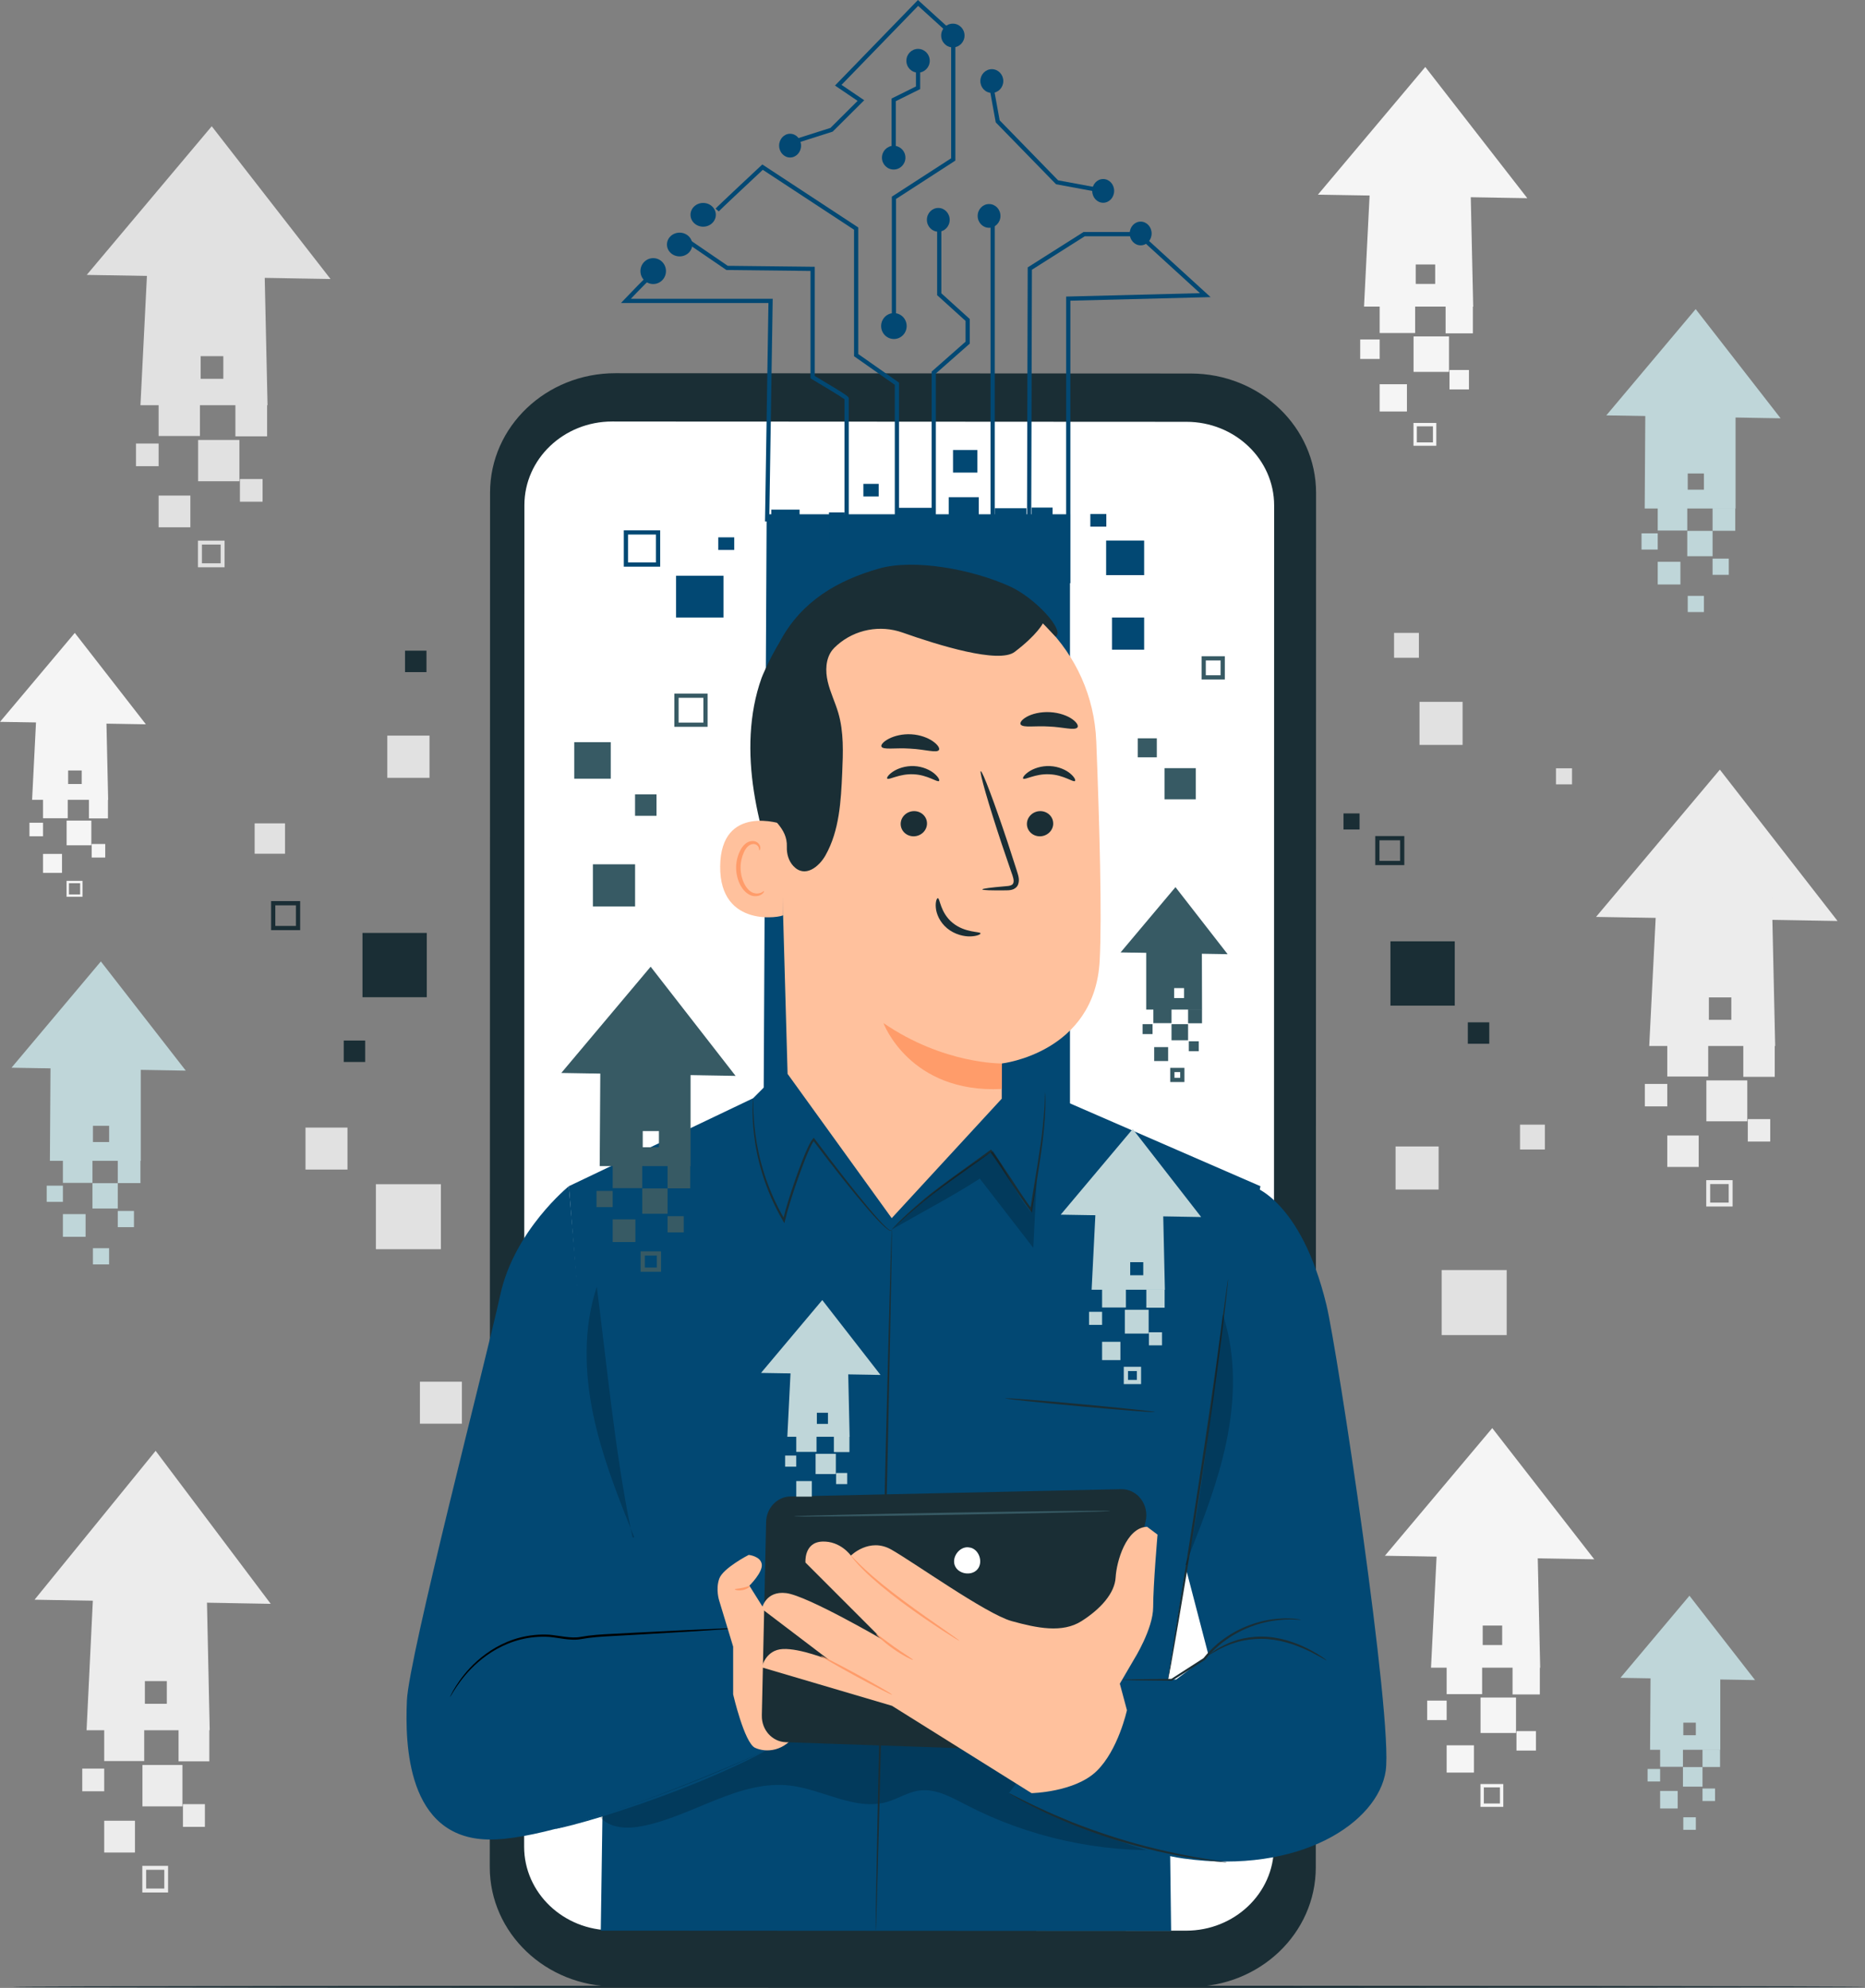 <?xml version="1.0" encoding="UTF-8"?>
<svg id="Capa_1" data-name="Capa 1" xmlns="http://www.w3.org/2000/svg" viewBox="0 0 707.13 753.76">
  <rect x="0" y="0" width="707.13" height="753.76" fill="#808080" stroke="none"/>
  <defs>
    <style>
      .cls-1 {
        fill: #375a64;
      }

      .cls-1, .cls-2, .cls-3, .cls-4, .cls-5, .cls-6, .cls-7, .cls-8, .cls-9, .cls-10, .cls-11 {
        stroke-width: 0px;
      }

      .cls-2 {
        fill: #e1e1e1;
      }

      .cls-3 {
        fill: #ececec;
      }

      .cls-12 {
        opacity: .2;
      }

      .cls-5 {
        fill: #f5f5f5;
      }

      .cls-6 {
        fill: #1a2e35;
      }

      .cls-7 {
        fill: #fff;
      }

      .cls-8 {
        fill: #ff9c6a;
      }

      .cls-9 {
        fill: #024873;
      }

      .cls-10 {
        fill: #bfd6d9;
      }

      .cls-11 {
        fill: #ffc19d;
      }
    </style>
  </defs>
  <rect class="cls-2" x="538.22" y="266.12" width="16.33" height="16.33"/>
  <rect class="cls-2" x="529.14" y="434.71" width="16.33" height="16.33"/>
  <rect class="cls-2" x="546.62" y="481.58" width="24.65" height="24.65"/>
  <rect class="cls-2" x="142.52" y="449.02" width="24.65" height="24.65"/>
  <rect class="cls-2" x="115.83" y="427.55" width="15.92" height="15.92"/>
  <rect class="cls-2" x="159.21" y="523.91" width="15.92" height="15.92"/>
  <rect class="cls-2" x="96.55" y="312.2" width="11.52" height="11.52"/>
  <rect class="cls-2" x="589.96" y="291.32" width="6.09" height="6.09"/>
  <rect class="cls-2" x="528.57" y="239.98" width="9.42" height="9.42"/>
  <rect class="cls-2" x="576.33" y="426.44" width="9.42" height="9.42"/>
  <rect class="cls-2" x="146.85" y="278.93" width="16" height="16"/>
  <g>
    <path class="cls-5" d="m0,273.71c.51,0,55.31.93,55.31.93l-26.95-34.66L0,273.71Z"/>
    <rect class="cls-5" x="16.31" y="300.89" width="9.37" height="9.37"/>
    <rect class="cls-5" x="25.26" y="311.15" width="9.37" height="9.37"/>
    <rect class="cls-5" x="16.31" y="323.78" width="7.2" height="7.2"/>
    <rect class="cls-5" x="33.73" y="303.13" width="7.2" height="7.2"/>
    <rect class="cls-5" x="11.17" y="311.96" width="5.14" height="5.14"/>
    <path class="cls-5" d="m31.28,340.04h-6.04v-6.04h6.04v6.04Zm-5.14-.89h4.25v-4.25h-4.25v4.25Z"/>
    <rect class="cls-5" x="34.76" y="320.02" width="5.14" height="5.14"/>
    <path class="cls-5" d="m40.26,269.18l-26.39.32-1.7,33.77h28.84l-.76-34.09Zm-9.28,28.1h-5.14v-5.14h5.14v5.14Z"/>
  </g>
  <g>
    <path class="cls-3" d="m13.1,606.57c.83.01,89.54,1.56,89.54,1.56l-43.63-58.01-45.91,56.45Z"/>
    <rect class="cls-3" x="39.51" y="652.06" width="15.17" height="15.69"/>
    <rect class="cls-3" x="54" y="669.24" width="15.17" height="15.69"/>
    <rect class="cls-3" x="39.51" y="690.38" width="11.66" height="12.05"/>
    <rect class="cls-3" x="67.7" y="655.82" width="11.66" height="12.05"/>
    <rect class="cls-3" x="31.19" y="670.6" width="8.32" height="8.61"/>
    <path class="cls-3" d="m63.73,717.59h-9.77v-10.1h9.77v10.1Zm-8.32-1.5h6.88v-7.11h-6.88v7.11Z"/>
    <rect class="cls-3" x="69.37" y="684.09" width="8.32" height="8.61"/>
    <path class="cls-3" d="m78.28,599l-42.72.53-2.74,56.53h46.69l-1.22-57.06Zm-15.03,47.04h-8.32v-8.61h8.32v8.61Z"/>
  </g>
  <g>
    <path class="cls-2" d="m32.89,104.24c.86.01,92.43,1.55,92.43,1.55l-45.04-57.92-47.39,56.36Z"/>
    <rect class="cls-2" x="60.15" y="149.66" width="15.66" height="15.66"/>
    <rect class="cls-2" x="75.11" y="166.82" width="15.66" height="15.66"/>
    <rect class="cls-2" x="60.15" y="187.91" width="12.03" height="12.03"/>
    <rect class="cls-2" x="89.25" y="153.42" width="12.03" height="12.03"/>
    <rect class="cls-2" x="51.56" y="168.17" width="8.59" height="8.59"/>
    <path class="cls-2" d="m85.15,215.09h-10.09v-10.09h10.09v10.09Zm-8.59-1.5h7.1v-7.1h-7.1v7.1Z"/>
    <rect class="cls-2" x="90.97" y="181.64" width="8.59" height="8.59"/>
    <path class="cls-2" d="m100.18,96.68l-44.1.53-2.83,56.44h48.19l-1.26-56.96Zm-15.51,46.96h-8.59v-8.59h8.59v8.59Z"/>
  </g>
  <g>
    <path class="cls-5" d="m525.09,589.91c.74.01,79.39,1.34,79.39,1.34l-38.68-49.75-40.71,48.41Z"/>
    <rect class="cls-5" x="548.51" y="628.93" width="13.45" height="13.45"/>
    <rect class="cls-5" x="561.36" y="643.66" width="13.45" height="13.45"/>
    <rect class="cls-5" x="548.51" y="661.78" width="10.34" height="10.34"/>
    <rect class="cls-5" x="573.5" y="632.15" width="10.34" height="10.34"/>
    <rect class="cls-5" x="541.13" y="644.83" width="7.38" height="7.38"/>
    <path class="cls-5" d="m569.99,685.12h-8.66v-8.66h8.66v8.66Zm-7.38-1.28h6.1v-6.1h-6.1v6.1Z"/>
    <rect class="cls-5" x="574.98" y="656.39" width="7.38" height="7.38"/>
    <path class="cls-5" d="m582.89,583.42l-37.88.45-2.43,48.48h41.39l-1.08-48.93Zm-13.33,40.34h-7.38v-7.38h7.38v7.38Z"/>
  </g>
  <g>
    <path class="cls-5" d="m499.7,73.82c.74.01,79.39,1.33,79.39,1.33l-38.68-49.75-40.71,48.41Z"/>
    <rect class="cls-5" x="523.11" y="112.83" width="13.45" height="13.45"/>
    <rect class="cls-5" x="535.96" y="127.56" width="13.45" height="13.45"/>
    <rect class="cls-5" x="523.11" y="145.69" width="10.34" height="10.34"/>
    <rect class="cls-5" x="548.11" y="116.06" width="10.34" height="10.34"/>
    <rect class="cls-5" x="515.73" y="128.73" width="7.38" height="7.38"/>
    <path class="cls-5" d="m544.59,169.03h-8.66v-8.66h8.66v8.66Zm-7.38-1.28h6.1v-6.1h-6.1v6.1Z"/>
    <rect class="cls-5" x="549.59" y="140.29" width="7.38" height="7.38"/>
    <path class="cls-5" d="m557.49,67.32l-37.88.45-2.43,48.48h41.39l-1.08-48.93Zm-13.33,40.34h-7.38v-7.38h7.38v7.38Z"/>
  </g>
  <g>
    <path class="cls-3" d="m605.15,347.67c.85.01,91.57,1.54,91.57,1.54l-44.62-57.38-46.95,55.84Z"/>
    <rect class="cls-3" x="632.16" y="392.67" width="15.52" height="15.52"/>
    <rect class="cls-3" x="646.98" y="409.66" width="15.52" height="15.52"/>
    <rect class="cls-3" x="632.16" y="430.56" width="11.92" height="11.92"/>
    <rect class="cls-3" x="660.99" y="396.39" width="11.92" height="11.92"/>
    <rect class="cls-3" x="623.65" y="411" width="8.51" height="8.51"/>
    <path class="cls-3" d="m656.93,457.48h-9.99v-9.99h9.99v9.99Zm-8.51-1.48h7.03v-7.03h-7.03v7.03Z"/>
    <rect class="cls-3" x="662.69" y="424.34" width="8.51" height="8.51"/>
    <path class="cls-3" d="m671.82,340.18l-43.69.52-2.81,55.91h47.75l-1.25-56.44Zm-15.37,46.52h-8.51v-8.51h8.51v8.51Z"/>
  </g>
  <path class="cls-6" d="m707.13,753.35c0,.23-157.22.42-351.12.42s-351.15-.19-351.15-.42,157.19-.42,351.15-.42,351.12.19,351.12.42Z"/>
  <g>
    <path class="cls-6" d="m451.33,753.35l-218.14-.12c-26.24-.01-47.5-20.29-47.49-45.29l.11-521.16c0-25.02,21.29-45.29,47.55-45.27l218.15.12c26.24.02,47.49,20.29,47.49,45.29l-.11,521.16c0,25.02-21.29,45.29-47.55,45.27Z"/>
    <path class="cls-7" d="m449.83,159.94l-42.29-.02-123.52-.07h-14.87s-37.02-.03-37.02-.03c-18.38,0-33.29,14.19-33.3,31.71l-.1,508.69c0,17.51,14.89,31.71,33.26,31.72l217.71.12c18.38.01,33.29-14.19,33.3-31.71l.1-508.69c0-17.51-14.89-31.71-33.26-31.72Z"/>
  </g>
  <g>
    <g>
      <rect class="cls-9" x="419.4" y="204.96" width="14.41" height="13.12"/>
      <rect class="cls-9" x="272.33" y="203.75" width="6.06" height="4.78"/>
      <rect class="cls-9" x="413.41" y="194.91" width="6.06" height="4.78"/>
      <rect class="cls-9" x="361.35" y="170.64" width="9.24" height="8.55"/>
      <rect class="cls-9" x="256.33" y="218.3" width="17.98" height="15.85"/>
      <rect class="cls-9" x="327.36" y="183.47" width="5.8" height="4.78"/>
      <g>
        <polygon class="cls-9" points="405.69 194.99 290.68 194.99 289.35 454.4 405.69 454.4 405.69 194.99"/>
        <rect class="cls-9" x="340.8" y="192.55" width="12.51" height="10.32"/>
        <rect class="cls-9" x="377.17" y="192.71" width="12.01" height="17"/>
        <rect class="cls-9" x="391.15" y="192.46" width="7.94" height="14.33"/>
        <rect class="cls-9" x="292.44" y="193.24" width="10.72" height="15.28"/>
        <rect class="cls-9" x="314.32" y="194.29" width="5.84" height="10.67"/>
        <rect class="cls-9" x="359.71" y="188.53" width="11.39" height="9.4"/>
      </g>
      <g>
        <path class="cls-9" d="m343.77,123.63c0,2.71-2.16,4.91-4.84,4.91s-4.84-2.2-4.84-4.91,2.16-4.91,4.84-4.91,4.84,2.2,4.84,4.91Z"/>
        <ellipse class="cls-9" cx="247.67" cy="102.79" rx="4.84" ry="4.91"/>
        <g>
          <path class="cls-9" d="m291.66,197.76l-1.6-.03,1.3-82.84h-55.91l1.28-1.35c.37-.39,9.05-9.53,11.07-11.04l.96,1.29c-1.34,1-6.29,6.07-9.58,9.5h53.8l-1.32,84.47Z"/>
          <path class="cls-9" d="m262.48,92.72c0,2.48-2.15,4.5-4.8,4.5s-4.8-2.01-4.8-4.5,2.15-4.5,4.8-4.5,4.8,2.01,4.8,4.5Z"/>
          <path class="cls-9" d="m271.41,81.45c0,2.48-2.15,4.5-4.8,4.5s-4.8-2.01-4.8-4.5,2.15-4.5,4.8-4.5,4.8,2.01,4.8,4.5Z"/>
          <ellipse class="cls-9" cx="299.57" cy="55.22" rx="4.16" ry="4.5"/>
          <path class="cls-9" d="m343.3,59.78c0,2.48-1.99,4.5-4.45,4.5s-4.45-2.01-4.45-4.5,1.99-4.5,4.45-4.5,4.45,2.01,4.45,4.5Z"/>
          <path class="cls-9" d="m352.52,23.04c0,2.48-1.98,4.5-4.43,4.5s-4.43-2.01-4.43-4.5,1.98-4.5,4.43-4.5,4.43,2.01,4.43,4.5Z"/>
          <ellipse class="cls-9" cx="376.06" cy="30.73" rx="4.35" ry="4.5"/>
          <path class="cls-9" d="m422.44,72.38c0,2.48-1.86,4.5-4.16,4.5s-4.16-2.01-4.16-4.5,1.86-4.5,4.16-4.5,4.16,2.01,4.16,4.5Z"/>
          <path class="cls-9" d="m360.08,83.35c0,2.48-1.93,4.5-4.32,4.5s-4.32-2.01-4.32-4.5,1.93-4.5,4.32-4.5,4.32,2.01,4.32,4.5Z"/>
          <path class="cls-9" d="m379.33,81.87c0,2.48-1.93,4.5-4.32,4.5s-4.32-2.01-4.32-4.5,1.93-4.5,4.32-4.5,4.32,2.01,4.32,4.5Z"/>
          <ellipse class="cls-9" cx="432.49" cy="88.53" rx="4.16" ry="4.5"/>
          <path class="cls-9" d="m365.71,13.47c0,2.48-1.98,4.5-4.43,4.5s-4.43-2.01-4.43-4.5,1.98-4.5,4.43-4.5,4.43,2.01,4.43,4.5Z"/>
          <path class="cls-9" d="m321.8,204.16h-1.6v-52.78c-1.34-1-8.21-5.14-12.5-7.69l-.39-.23v-40.72l-31.89-.36-14.38-9.82.91-1.32,13.98,9.55,32.99.37v41.39c12.89,7.65,12.89,7.91,12.89,8.48v53.13Z"/>
          <path class="cls-9" d="m340.87,200.61h-1.6v-54.69s-15.45-10.84-15.45-10.84v-47.97l-34.6-22.72c-6.6,6.16-16.17,15.15-16.69,15.76l-1.23-1.03c.71-.85,15.59-14.75,17.28-16.33l.46-.43,36.38,23.89v48l15.46,10.84v55.53Z"/>
          <polygon class="cls-9" points="339.74 124.63 338.14 124.63 338.14 74.57 360.63 60.02 360.63 17.72 362.23 17.72 362.23 60.89 339.74 75.44 339.74 124.63"/>
          <polygon class="cls-9" points="339.65 59.78 338.04 59.78 338.04 37.36 347.29 32.78 347.29 23.04 348.89 23.04 348.89 33.78 339.65 38.36 339.65 59.78"/>
          <polygon class="cls-9" points="354.83 201.99 353.23 201.99 353.23 140.91 366.1 129.56 366.1 121.68 355.32 111.92 355.32 86.68 356.92 86.68 356.92 111.21 367.7 120.97 367.7 130.29 354.83 141.63 354.83 201.99"/>
          <rect class="cls-9" x="375.57" y="81.87" width="1.6" height="125.41"/>
          <polygon class="cls-9" points="390.97 209.31 389.37 209.31 389.66 101.39 410.83 87.97 433.01 87.97 433.01 89.58 411.3 89.58 391.26 102.28 390.97 209.31"/>
          <polygon class="cls-9" points="405.84 221.11 404.24 221.11 404.24 112.45 454.98 111.16 433.53 91.57 434.61 90.38 459 112.66 405.84 114.02 405.84 221.11"/>
          <path class="cls-9" d="m419.35,73.37l-18.94-3.5-22.87-23.47-.04-.24c-.63-3.42-2.7-14.63-2.7-15.44h1.6-.8.8c.03.69,1.61,9.4,2.63,14.9l22.17,22.76,18.44,3.41-.29,1.58Z"/>
          <polygon class="cls-9" points="302.42 54.14 301.93 52.61 314.87 48.5 325.17 38.25 316.59 32.44 348.05 0 360.61 11.41 359.54 12.6 348.12 2.23 319.07 32.18 327.68 38.01 315.72 49.91 302.42 54.14"/>
        </g>
      </g>
    </g>
    <rect class="cls-9" x="421.62" y="234.15" width="12.19" height="12.19"/>
    <path class="cls-9" d="m250.31,214.87h-13.79v-13.79h13.79v13.79Zm-12.19-1.6h10.59v-10.59h-10.59v10.59Z"/>
  </g>
  <g>
    <rect class="cls-6" x="137.44" y="353.74" width="24.38" height="24.38"/>
    <rect class="cls-6" x="527.2" y="356.93" width="24.38" height="24.38"/>
    <rect class="cls-6" x="509.4" y="308.43" width="6.09" height="6.09"/>
    <rect class="cls-1" x="441.56" y="291.27" width="11.82" height="11.82"/>
    <rect class="cls-1" x="431.4" y="279.95" width="7.21" height="7.21"/>
    <path class="cls-1" d="m464.4,257.64h-8.81v-8.81h8.81v8.81Zm-7.21-1.6h5.61v-5.61h-5.61v5.61Z"/>
    <path class="cls-6" d="m532.46,328.03h-11.02v-11.02h11.02v11.02Zm-9.42-1.6h7.81v-7.81h-7.81v7.81Z"/>
    <path class="cls-6" d="m113.81,352.69h-11.02v-11.02h11.02v11.02Zm-9.42-1.6h7.81v-7.81h-7.81v7.81Z"/>
    <rect class="cls-1" x="224.8" y="327.72" width="16" height="16"/>
    <rect class="cls-1" x="240.79" y="301.2" width="8.13" height="8.13"/>
    <rect class="cls-6" x="153.57" y="246.72" width="8.13" height="8.13"/>
    <rect class="cls-6" x="556.54" y="387.64" width="8.13" height="8.13"/>
    <rect class="cls-6" x="130.33" y="394.55" width="8.13" height="8.13"/>
    <rect class="cls-1" x="217.73" y="281.42" width="13.84" height="13.84"/>
    <path class="cls-1" d="m268.29,275.59h-12.6v-12.6h12.6v12.6Zm-10.99-1.6h9.39v-9.39h-9.39v9.39Z"/>
  </g>
  <polygon class="cls-9" points="285.55 416.43 215.68 449.78 229.4 621.67 227.79 732.05 444.04 732.17 442.85 636.94 449.01 598.53 477.9 449.78 396.27 414.28 379.9 403.24 298.51 403.43 285.55 416.43"/>
  <g class="cls-12">
    <path class="cls-4" d="m227.44,688.8c3.61,4.57,10.47,4.74,16.17,3.6,19.2-3.83,36.7-17.69,56.14-15.33,12.43,1.51,24.53,9.64,36.56,6.18,4.15-1.19,7.9-3.72,12.17-4.31,6.24-.87,12.19,2.49,17.78,5.4,23.61,12.26,50.47,18.22,77.05,17.08l10.92-29.09-97.86-25.37-78.4-4.48-50.54,29.54v16.79Z"/>
  </g>
  <path class="cls-6" d="m332.05,732.05c-.23,0,.94-59.53,2.62-132.93,1.68-73.43,3.23-132.93,3.46-132.92.23,0-.94,59.51-2.62,132.94-1.68,73.4-3.23,132.91-3.46,132.91Z"/>
  <path class="cls-9" d="m474.83,449.78h0s18.4,5,28.1,45.01c4.08,16.85,25.36,157.19,22.47,176.7-2.89,19.5-32.43,39.35-76.57,33.23-24.37-3.38-66.29-24.78-66.29-24.78l32.34-43.12h31.06l12.28-9.21-9.91-38.03s19.3-127.46,26.52-139.8Z"/>
  <path class="cls-6" d="m502.93,629.53c-.08.13-2.33-1.35-6.19-3.28-3.86-1.87-9.46-4.2-16.01-4.74-3.26-.26-6.39,0-9.17.53-.69.16-1.36.31-2.02.46-.65.17-1.26.4-1.86.58-1.22.34-2.28.87-3.28,1.26-3.92,1.79-6.08,3.41-6.18,3.26-.03-.05.5-.46,1.49-1.17.97-.74,2.5-1.64,4.45-2.63,1-.44,2.07-1,3.3-1.38.61-.2,1.23-.45,1.89-.64.67-.17,1.36-.34,2.06-.51,2.84-.6,6.05-.88,9.39-.61,6.71.56,12.38,3.02,16.21,5.05,1.91,1.05,3.42,1.96,4.41,2.67,1,.69,1.54,1.09,1.51,1.14Z"/>
  <path class="cls-6" d="m425.45,636.94s.47-.08,1.35-.11c1-.03,2.27-.06,3.82-.1,3.42-.04,8.08-.09,13.61-.15l-.19.06c3.67-2.36,7.84-5.05,12.3-7.91l-.1.09c.83-.97,1.68-2.04,2.67-3,1.81-1.88,3.78-3.52,5.81-4.9,2-1.42,4.1-2.55,6.14-3.51,4.11-1.88,8.08-2.91,11.45-3.38,3.38-.47,6.14-.41,8.04-.28.95.07,1.68.2,2.17.26.49.08.75.13.75.16,0,.07-1.05-.01-2.93-.1-1.88-.04-4.61,0-7.93.53-3.31.54-7.19,1.61-11.21,3.49-1.99.97-4.04,2.08-6,3.49-1.98,1.36-3.91,2.97-5.68,4.81-.97.94-1.79,1.98-2.61,2.94l-.05.06-.05.03c-4.47,2.83-8.67,5.49-12.35,7.82l-.09.06h-.1c-5.53-.06-10.19-.11-13.61-.15-1.55-.04-2.82-.07-3.82-.1-.88-.04-1.35-.07-1.35-.11Z"/>
  <path class="cls-6" d="m338.13,466.2s.03.08,0,.23c0,.08-.05.18-.16.26-.12.07-.27.05-.42.01-.59-.19-1.29-.74-2.13-1.48-1.68-1.5-3.92-3.9-6.61-7.01-5.38-6.21-12.57-15.26-20.62-25.93l.6.05c-.77.91-1.37,2.26-1.95,3.52-.58,1.28-1.13,2.61-1.66,3.97-1.07,2.72-2.1,5.54-3.1,8.42-1.7,5-3.32,9.91-4.44,14.58l-.24.99-.51-.87c-7.1-12.11-10.03-24.19-10.99-32.74-.5-4.3-.59-7.75-.55-10.12,0-1.18.07-2.1.1-2.71.04-.62.07-.94.09-.94.02,0,.04.32.05.94.02.62,0,1.53.04,2.71.05,2.36.22,5.79.79,10.05,1.1,8.48,4.11,20.43,11.18,32.39l-.74.12c1.12-4.75,2.74-9.65,4.44-14.67,1-2.89,2.04-5.72,3.12-8.45.54-1.37,1.09-2.7,1.69-4.01.63-1.3,1.13-2.57,2.14-3.76l.3-.35.3.4c8,10.69,15.11,19.79,20.37,26.08,2.63,3.14,4.8,5.59,6.41,7.14.8.77,1.47,1.34,1.99,1.55.27.12.44,0,.47-.16.04-.13.04-.21.06-.21Z"/>
  <path class="cls-6" d="m396.27,414.28s.05.3.07.87c.02.57.07,1.42.05,2.51.02,2.19-.13,5.39-.48,9.37-.65,7.98-2.53,19.08-4.54,31.84l-.15.94-.57-.76c-2.88-3.81-5.65-8.09-8.51-12.47-2.25-3.44-4.47-6.78-6.78-9.88l.56.09c-11.09,8-21.05,14.7-27.53,20.31-3.29,2.73-5.84,5.03-7.57,6.63-.82.76-1.47,1.37-1.98,1.85-.45.42-.69.63-.71.61s.19-.26.61-.72c.42-.46,1.05-1.11,1.88-1.95,1.67-1.67,4.17-4.03,7.43-6.83,6.41-5.74,16.32-12.54,27.41-20.58l.32-.23.24.32c2.34,3.11,4.58,6.46,6.83,9.91,2.86,4.39,5.61,8.65,8.45,12.45l-.72.18c2.06-12.78,4.04-23.82,4.83-31.77.42-3.97.65-7.14.72-9.33.06-1.09.05-1.94.08-2.51.02-.57.04-.87.07-.87Z"/>
  <path class="cls-6" d="m437.83,535.41c-.02.23-12.72-.75-28.35-2.18-15.64-1.43-28.3-2.78-28.28-3.01s12.71.74,28.35,2.18c15.63,1.43,28.29,2.78,28.27,3.01Z"/>
  <g>
    <path class="cls-6" d="m297.33,342.08c-4.66-13.76-9.27-27.63-11.49-41.99-2.22-14.36-1.97-29.36,2.92-43.04.74-2.07,7.11-16.01,9.31-15.82,1.57.14-2.3,13.11-1.49,14.46,7.72,12.89,9.97,28.48,8.94,43.47-1.02,14.99-3.97,28.5-8.19,42.92"/>
    <path class="cls-11" d="m415.65,281.01c-1.33-33.93-28.5-61.13-62.42-62.53l-3.37-.14c-36.44.62-56.27,31.92-54.64,68.32l3.4,120.53,39.48,54.71,41.72-45.3c-.02-10.26,0-13.36.08-13.36,0,0,35.17-3.99,37.05-38.91.91-16.87-.06-51.76-1.29-83.33Z"/>
    <path class="cls-8" d="m379.9,403.24s-22.08.38-44.94-15.33c0,0,9.86,26.72,44.85,25.01l.08-9.69Z"/>
    <path class="cls-6" d="m399.34,312.27c-.01,2.64-2.26,4.8-5.02,4.84-2.75.03-4.97-2.07-4.96-4.71.02-2.64,2.26-4.8,5.01-4.84,2.76-.03,4.98,2.08,4.96,4.72Z"/>
    <path class="cls-6" d="m407.59,296.13c-.65.62-4.31-2.33-9.68-2.54-5.36-.29-9.42,2.31-9.97,1.63-.27-.3.4-1.45,2.17-2.63,1.74-1.17,4.67-2.27,8.02-2.11,3.34.16,6.11,1.5,7.67,2.83,1.6,1.34,2.11,2.53,1.79,2.81Z"/>
    <path class="cls-6" d="m351.48,312.27c-.02,2.64-2.26,4.8-5.02,4.84-2.75.03-4.97-2.07-4.96-4.71.02-2.64,2.26-4.8,5.02-4.84,2.76-.04,4.98,2.08,4.96,4.71Z"/>
    <path class="cls-6" d="m356.05,296.13c-.65.63-4.32-2.33-9.68-2.54-5.36-.28-9.42,2.32-9.97,1.63-.27-.3.4-1.45,2.17-2.63,1.74-1.17,4.67-2.26,8.01-2.11,3.34.16,6.11,1.51,7.67,2.83,1.59,1.34,2.11,2.54,1.79,2.81Z"/>
    <path class="cls-6" d="m372.46,337.25c-.01-.31,3.35-.75,8.79-1.21,1.38-.08,2.69-.3,2.96-1.23.36-.98-.15-2.48-.75-4.1-1.15-3.37-2.36-6.91-3.62-10.61-5.02-15.1-8.59-27.49-7.98-27.69.61-.2,5.17,11.88,10.19,26.98,1.2,3.72,2.36,7.27,3.45,10.66.45,1.58,1.27,3.38.49,5.41-.41,1.01-1.45,1.71-2.34,1.91-.89.23-1.66.22-2.34.23-5.45.07-8.83-.05-8.84-.35Z"/>
    <path class="cls-6" d="m356.04,284.33c-.73,1.35-5.29-.2-10.94-.47-5.64-.4-10.41.6-10.91-.83-.21-.68.81-1.89,2.87-2.94,2.04-1.06,5.12-1.86,8.5-1.66,3.38.2,6.3,1.35,8.14,2.64,1.85,1.29,2.66,2.61,2.34,3.25Z"/>
    <path class="cls-6" d="m408.49,275.87c-1.15,1.19-5.49-.19-10.75-.39-5.25-.35-9.73.56-10.73-.74-.43-.63.3-1.83,2.28-2.94,1.95-1.1,5.18-1.96,8.79-1.77,3.61.19,6.71,1.38,8.51,2.68,1.83,1.3,2.4,2.58,1.89,3.16Z"/>
    <path class="cls-11" d="m297,312.65c-.58-.28-23.71-8.09-23.94,15.83-.22,23.92,23.84,19.21,23.88,18.52.05-.69.05-34.35.05-34.35Z"/>
    <path class="cls-8" d="m289.73,337.87c-.1-.08-.42.29-1.13.6-.69.31-1.87.51-3.12.03-2.52-.95-4.61-4.98-4.68-9.29-.04-2.18.44-4.25,1.22-5.95.75-1.74,1.89-2.95,3.16-3.17,1.27-.28,2.16.49,2.45,1.17.31.67.16,1.15.28,1.19.07.06.52-.4.33-1.39-.09-.48-.37-1.04-.93-1.51-.57-.47-1.41-.72-2.3-.63-1.85.11-3.52,1.79-4.39,3.67-.97,1.88-1.55,4.21-1.51,6.65.11,4.82,2.53,9.35,5.98,10.39,1.68.46,3.09-.04,3.82-.6.75-.58.88-1.12.79-1.16Z"/>
    <path class="cls-6" d="m400.2,241.37c3.87-2.13-7.74-14.68-17.25-19-14.37-6.53-36.33-10.56-49.59-6.81-15.96,4.52-29.23,12.45-37.25,26.97-8.02,14.52-11.04,31.45-10.59,48.03.14,5.06.66,10.33,3.36,14.61,3.34,5.29,9.75,8.63,9.46,15.92-.1,2.67.66,5.36,2.48,7.3,4.37,4.66,9.73.29,12.19-4.1,5.26-9.37,5.85-20.55,6.32-31.28.33-7.63.65-15.42-1.5-22.75-1.17-3.99-3.05-7.76-3.99-11.8-.95-4.05-.82-8.64,1.7-11.94.41-.54,1.09-1.21,1.94-1.96,6.78-5.93,16.26-7.71,24.75-4.7,13.47,4.77,36.47,11.9,42.48,7.33,8.65-6.57,10.72-10.86,10.72-10.86l4.75,5.02Z"/>
    <path class="cls-6" d="m355.59,340.58c.82-.05.86,5.44,5.58,9.32,4.71,3.89,10.56,3.25,10.61,4.01.08.34-1.3,1.07-3.77,1.15-2.42.09-5.97-.67-8.86-3.04-2.88-2.38-4.13-5.56-4.32-7.82-.22-2.3.39-3.66.76-3.63Z"/>
  </g>
  <path class="cls-9" d="m215.68,449.78s-20.66,16.71-26,41.2c-5.34,24.48-34.67,137.17-35.4,153.79-.72,16.61,0,52.01,30.7,52.73,30.7.72,108.43-35.11,108.43-35.11l-14.82-44.95-48.46,1.33-14.45-168.98Z"/>
  <path class="cls-4" d="m278.59,617.43s-.41.08-1.19.15c-.86.07-1.99.15-3.41.26-3.05.2-7.32.47-12.55.81-5.33.31-11.63.69-18.61,1.1-3.51.2-7.18.41-10.99.62-3.8.19-7.75.45-11.69,1.16-2.09.39-4.14.17-6.1-.07-1.97-.25-3.88-.6-5.76-.78-3.74-.24-7.42.13-10.79.96-6.77,1.67-12.21,5.14-16.17,8.57-4,3.45-6.57,6.93-8.23,9.36-.83,1.22-1.43,2.21-1.82,2.88-.4.67-.63,1.01-.65,1-.03-.01.15-.38.51-1.08.34-.71.9-1.72,1.69-2.98,1.6-2.5,4.11-6.07,8.12-9.63,3.97-3.53,9.47-7.13,16.38-8.88,3.44-.86,7.17-1.27,11.05-1.03,1.93.18,3.84.53,5.79.77,1.94.23,3.93.43,5.84.07,4.03-.73,7.99-.97,11.81-1.15,3.81-.2,7.49-.39,10.99-.57,6.99-.35,13.29-.66,18.62-.92,5.23-.23,9.5-.42,12.56-.55,1.42-.04,2.55-.08,3.42-.11.78-.02,1.19,0,1.19.02Z"/>
  <path class="cls-9" d="m231.44,618.72s-.08-.38-.17-1.1c-.08-.81-.18-1.85-.31-3.15-.27-2.84-.64-6.77-1.1-11.6-.94-9.79-2.41-23.3-4.05-38.22-1.64-14.93-3.01-28.45-3.81-38.26-.4-4.9-.69-8.88-.83-11.62-.06-1.31-.12-2.36-.16-3.17-.03-.72-.03-1.11,0-1.11.03,0,.08.38.17,1.1.08.8.18,1.85.31,3.15.27,2.84.64,6.77,1.1,11.6.94,9.79,2.41,23.3,4.05,38.23,1.64,14.92,3.01,28.45,3.81,38.26.4,4.9.69,8.88.83,11.63.06,1.31.12,2.36.16,3.17.03.72.03,1.11,0,1.11Z"/>
  <path class="cls-9" d="m290.46,663.71s-.24.18-.74.46c-.58.32-1.31.71-2.19,1.19-1.91,1.02-4.72,2.41-8.23,4.05-7.01,3.28-16.86,7.47-27.95,11.56-11.08,4.1-21.27,7.38-28.71,9.5-3.72,1.06-6.76,1.85-8.86,2.35-.98.22-1.78.4-2.43.54-.56.12-.85.16-.86.13,0-.03.28-.13.82-.3.64-.19,1.43-.41,2.39-.69,2.08-.6,5.08-1.47,8.78-2.6,7.39-2.26,17.53-5.62,28.59-9.71,11.06-4.08,20.93-8.17,27.99-11.31,3.53-1.57,6.38-2.87,8.33-3.8.91-.42,1.66-.77,2.26-1.04.52-.23.8-.34.81-.31Z"/>
  <path class="cls-6" d="m465.64,485.05s.01.14,0,.4c-.03.31-.06.69-.1,1.16-.11,1.09-.27,2.57-.47,4.45-.42,3.86-1.09,9.45-1.95,16.35-1.74,13.79-4.36,32.82-7.57,53.78-3.21,20.97-6.36,39.92-8.7,53.62-1.19,6.79-2.15,12.32-2.83,16.22-.34,1.86-.62,3.33-.82,4.4-.09.46-.17.84-.23,1.14-.06.26-.09.39-.11.38-.01,0,0-.14.02-.4.04-.31.09-.69.15-1.15.16-1.08.38-2.56.66-4.43.62-3.91,1.49-9.45,2.57-16.26,2.19-13.72,5.25-32.68,8.46-53.65,3.21-20.96,5.92-39.96,7.81-53.73.93-6.83,1.68-12.39,2.22-16.31.26-1.87.47-3.35.63-4.43.07-.46.13-.84.18-1.15.05-.26.08-.39.09-.39Z"/>
  <path class="cls-6" d="m465.04,706.13s-.31.02-.89-.03c-.67-.06-1.51-.14-2.53-.24-2.2-.21-5.36-.63-9.26-1.25-7.79-1.25-18.49-3.52-29.98-7.15-5.74-1.82-11.14-3.79-15.99-5.74-4.82-2-9.13-3.89-12.66-5.67-1.78-.85-3.36-1.68-4.74-2.42-1.39-.72-2.58-1.37-3.53-1.93-.89-.52-1.61-.94-2.19-1.28-.5-.3-.75-.47-.74-.5.01-.03.3.1.82.35.6.3,1.35.68,2.26,1.14.97.52,2.18,1.12,3.58,1.8,1.4.69,2.99,1.49,4.79,2.3,3.55,1.7,7.87,3.53,12.69,5.48,4.84,1.9,10.23,3.84,15.95,5.66,11.45,3.62,22.09,5.97,29.83,7.37,3.87.69,7.02,1.21,9.2,1.51,1.01.16,1.84.29,2.51.39.57.1.87.16.87.19Z"/>
  <g class="cls-12">
    <path class="cls-4" d="m390.91,459.65c-5.69-6.87-9.5-15.7-14.34-23.19-13.4,7.9-26.14,18.08-38.44,29.74,11.17-6.44,22.53-12.32,33.37-19.3,6.76,8.75,13.52,17.51,20.28,26.26.43-8.49.86-16.97,1.28-25.45-.72,3.98-1.44,7.97-2.16,11.95Z"/>
  </g>
  <g>
    <g class="cls-12">
      <path class="cls-4" d="m450.05,593.39c.25-1.14.48-2.31.72-3.47-.46,1.16-.92,2.31-1.39,3.47h.66Z"/>
    </g>
    <g class="cls-12">
      <path class="cls-4" d="m463.62,498.34c-3.65,28.23-6.98,63.21-12.84,91.59,5.62-14.06,11.08-28.24,14.18-43.05,3.35-16.03,3.81-32.99-1.34-48.53Z"/>
    </g>
  </g>
  <g>
    <g class="cls-12">
      <path class="cls-4" d="m239.85,582.97c-.25-1.14-.48-2.31-.72-3.47.46,1.16.92,2.31,1.39,3.47h-.66Z"/>
    </g>
    <g class="cls-12">
      <path class="cls-4" d="m226.28,487.92c3.65,28.23,6.98,63.21,12.84,91.59-5.62-14.06-11.08-28.24-14.18-43.05-3.35-16.03-3.81-32.99,1.34-48.53Z"/>
    </g>
  </g>
  <g>
    <path class="cls-11" d="m283.9,589.57s-9.77,5-11.2,9.05c-1.43,4.05,0,8.34,0,8.34l5.28,17.4v18.11s4.25,18.38,8.3,20.25c4.05,1.87,11.2,1.67,15.97-5.96,4.77-7.63,6.43-13.82,6.43-13.82l8.34-34.55,2.38-17.63-22.64,11.68-6.36,8.8-6.27-9.99s5.11-5,4.7-8.1c-.41-3.1-4.94-3.57-4.94-3.57Z"/>
    <path class="cls-8" d="m278.62,602.63c.03-.24,1.33-.22,2.86-.55,1.53-.31,2.71-.84,2.84-.64.13.18-.97,1.11-2.67,1.46-1.69.36-3.07-.05-3.03-.27Z"/>
  </g>
  <g>
    <path class="cls-6" d="m288.85,650.51l1.63-73.45c.12-5.28,4.17-9.53,9.19-9.64l125.38-2.76c6.18-.14,10.8,5.93,9.31,12.24l-18.81,79.94c-1.06,4.52-4.99,7.65-9.42,7.49l-108.19-3.73c-5.15-.18-9.2-4.68-9.08-10.09Z"/>
    <path class="cls-7" d="m368.05,586.85l-.99-.16c-3.42-.21-6.31,3.85-4.99,7.02,1.32,3.16,6.24,3.96,8.5,1.38,2.26-2.58.8-7.35-2.51-8.24Z"/>
    <path class="cls-1" d="m420.87,572.93c0,.23-26.81.88-59.89,1.44-33.09.57-59.9.84-59.91.61,0-.23,26.81-.88,59.89-1.44,33.08-.57,59.9-.84,59.9-.61Z"/>
  </g>
  <g>
    <path class="cls-11" d="m322.63,589.84s6.96-6.96,15.24-2.32c8.28,4.64,36.1,24.51,45.71,27.16,9.6,2.65,19.21,4.64,26.5,0,7.29-4.64,12.59-10.6,12.92-16.56.33-5.96,3.97-18.88,11.92-19.21l3.97,2.98s-1.66,19.21-1.66,27.49-7.29,19.87-7.29,19.87l-5.35,9.16,2.7,10.05s-3.31,15.24-11.59,23.18c-8.28,7.95-24.58,8.28-24.58,8.28l-52.92-33.12-49.35-14.57s1.32-6.62,7.95-6.96c6.62-.33,17.55,4.14,17.55,4.14l-25.5-19.38s1.32-6.96,9.27-5.96c7.95.99,36.43,17.58,36.43,17.58l-29.15-29.17s-.66-7.62,6.29-7.95c6.96-.33,10.93,5.3,10.93,5.3Z"/>
    <path class="cls-8" d="m363.74,622.14s-.67-.31-1.81-1.01c-1.13-.69-2.75-1.72-4.74-3.02-3.97-2.6-9.42-6.25-15.24-10.58-5.82-4.33-10.86-8.56-14.24-11.91-1.7-1.66-3-3.09-3.85-4.11-.84-1.03-1.28-1.62-1.24-1.66.04-.04.57.48,1.48,1.44.92.95,2.27,2.3,4.02,3.9,3.46,3.22,8.54,7.36,14.34,11.67,5.79,4.32,11.19,8.04,15.07,10.76,1.83,1.29,3.37,2.38,4.59,3.24,1.08.78,1.66,1.23,1.63,1.28Z"/>
    <path class="cls-8" d="m346.16,629.37c-.1.19-3.61-1.44-7.5-4.19-3.9-2.74-6.61-5.5-6.46-5.66.16-.18,3.1,2.27,6.94,4.98,3.84,2.72,7.13,4.66,7.02,4.87Z"/>
    <path class="cls-8" d="m338.24,642.58c-.11.2-6.25-2.93-13.72-7-7.47-4.07-13.43-7.53-13.32-7.73.11-.2,6.25,2.93,13.72,7,7.47,4.07,13.43,7.53,13.32,7.73Z"/>
  </g>
  <g>
    <path class="cls-1" d="m424.88,361.13c.38,0,40.59.68,40.59.68l-19.78-25.43-20.81,24.75Z"/>
    <rect class="cls-1" x="437.31" y="381.07" width="6.88" height="6.88"/>
    <rect class="cls-1" x="444.19" y="388.33" width="6.28" height="6.12"/>
    <rect class="cls-1" x="437.62" y="397.04" width="5.28" height="5.28"/>
    <rect class="cls-1" x="450.47" y="382.72" width="5.28" height="5.28"/>
    <rect class="cls-1" x="433.22" y="388.33" width="3.77" height="3.77"/>
    <path class="cls-1" d="m449.08,410.28h-5.38v-5.38h5.38v5.38Zm-3.77-1.6h2.17v-2.17h-2.17v2.17Z"/>
    <rect class="cls-1" x="450.74" y="394.83" width="3.77" height="3.77"/>
    <path class="cls-1" d="m455.69,357.81l-21.09.23v24.78h21.16l-.07-25.01Zm-6.74,20.62h-3.77v-3.77h3.77v3.77Z"/>
  </g>
  <g>
    <path class="cls-10" d="m288.54,520.58c.42,0,45.31.76,45.31.76l-22.08-28.39-23.23,27.63Z"/>
    <rect class="cls-10" x="301.91" y="542.84" width="7.68" height="7.68"/>
    <rect class="cls-10" x="309.24" y="551.25" width="7.68" height="7.68"/>
    <rect class="cls-10" x="301.91" y="561.59" width="5.9" height="5.9"/>
    <rect class="cls-10" x="316.17" y="544.69" width="5.9" height="5.9"/>
    <rect class="cls-10" x="297.69" y="551.92" width="4.21" height="4.21"/>
    <rect class="cls-10" x="317.01" y="558.52" width="4.21" height="4.21"/>
    <path class="cls-10" d="m321.53,516.88l-21.62.26-1.39,27.66h23.62l-.62-27.92Zm-7.6,23.02h-4.21v-4.21h4.21v4.21Z"/>
  </g>
  <g>
    <path class="cls-1" d="m212.82,406.84c.61.01,66.08,1.11,66.08,1.11l-32.2-41.4-33.88,40.29Z"/>
    <rect class="cls-1" x="232.31" y="439.31" width="11.2" height="11.2"/>
    <rect class="cls-1" x="243.51" y="450.63" width="9.6" height="9.6"/>
    <rect class="cls-1" x="232.31" y="462.35" width="8.6" height="8.6"/>
    <rect class="cls-1" x="253.11" y="441.99" width="8.6" height="8.6"/>
    <rect class="cls-1" x="226.17" y="451.57" width="6.14" height="6.14"/>
    <path class="cls-1" d="m250.64,482.22h-7.75v-7.75h7.75v7.75Zm-6.14-1.6h4.54v-4.54h-4.54v4.54Z"/>
    <rect class="cls-1" x="253.11" y="461.15" width="6.14" height="6.14"/>
    <path class="cls-1" d="m261.83,402.02l-34.19-.19-.26,40.32h34.45v-40.14Zm-11.99,32.99h-6.14v-6.14h6.14v6.14Z"/>
  </g>
  <g>
    <path class="cls-10" d="m402.16,460.57c.49,0,53.27.9,53.27.9l-25.95-33.38-27.31,32.48Z"/>
    <rect class="cls-10" x="417.87" y="486.74" width="9.03" height="9.03"/>
    <rect class="cls-10" x="426.49" y="496.63" width="9.03" height="9.03"/>
    <rect class="cls-10" x="417.87" y="508.78" width="6.94" height="6.94"/>
    <rect class="cls-10" x="434.64" y="488.91" width="6.94" height="6.94"/>
    <rect class="cls-10" x="412.92" y="497.41" width="4.95" height="4.95"/>
    <path class="cls-10" d="m432.65,524.82h-6.56v-6.56h6.56v6.56Zm-4.95-1.6h3.35v-3.35h-3.35v3.35Z"/>
    <rect class="cls-10" x="435.63" y="505.17" width="4.95" height="4.95"/>
    <path class="cls-10" d="m440.94,456.21l-25.41.3-1.63,32.52h27.77l-.73-32.83Zm-7.46,27.33h-4.95v-4.95h4.95v4.95Z"/>
  </g>
  <g>
    <path class="cls-10" d="m4.36,404.85c.61.01,66.08,1.11,66.08,1.11l-32.2-41.4-33.88,40.29Z"/>
    <rect class="cls-10" x="23.85" y="437.32" width="11.2" height="11.2"/>
    <rect class="cls-10" x="35.05" y="448.64" width="9.6" height="9.6"/>
    <rect class="cls-10" x="23.85" y="460.36" width="8.6" height="8.6"/>
    <rect class="cls-10" x="44.65" y="440" width="8.6" height="8.6"/>
    <rect class="cls-10" x="17.71" y="449.58" width="6.14" height="6.14"/>
    <rect class="cls-10" x="35.23" y="473.29" width="6.14" height="6.14"/>
    <rect class="cls-10" x="44.65" y="459.17" width="6.14" height="6.14"/>
    <path class="cls-10" d="m53.37,400.03l-34.19-.19-.26,40.32h34.45v-40.14Zm-11.99,32.99h-6.14v-6.14h6.14v6.14Z"/>
  </g>
  <g>
    <path class="cls-10" d="m614.39,636.19c.47,0,51.06.86,51.06.86l-24.88-31.99-26.18,31.14Z"/>
    <rect class="cls-10" x="629.45" y="661.28" width="8.65" height="8.65"/>
    <rect class="cls-10" x="638.1" y="670.03" width="7.42" height="7.42"/>
    <rect class="cls-10" x="629.45" y="679.08" width="6.65" height="6.65"/>
    <rect class="cls-10" x="645.52" y="663.35" width="6.65" height="6.65"/>
    <rect class="cls-10" x="624.7" y="670.75" width="4.75" height="4.75"/>
    <rect class="cls-10" x="638.24" y="689.07" width="4.75" height="4.75"/>
    <rect class="cls-10" x="645.52" y="678.16" width="4.75" height="4.75"/>
    <path class="cls-10" d="m652.26,632.46l-26.42-.14-.2,31.16h26.62v-31.02Zm-9.27,25.49h-4.75v-4.75h4.75v4.75Z"/>
  </g>
  <g>
    <path class="cls-10" d="m609.05,157.5c.61.01,66.08,1.11,66.08,1.11l-32.2-41.4-33.88,40.29Z"/>
    <rect class="cls-10" x="628.54" y="189.97" width="11.2" height="11.2"/>
    <rect class="cls-10" x="639.74" y="201.3" width="9.6" height="9.6"/>
    <rect class="cls-10" x="628.54" y="213.02" width="8.6" height="8.6"/>
    <rect class="cls-10" x="649.34" y="192.66" width="8.6" height="8.6"/>
    <rect class="cls-10" x="622.4" y="202.24" width="6.14" height="6.14"/>
    <rect class="cls-10" x="639.92" y="225.94" width="6.14" height="6.14"/>
    <rect class="cls-10" x="649.34" y="211.82" width="6.14" height="6.14"/>
    <path class="cls-10" d="m658.05,152.69l-34.19-.19-.26,40.32h34.45v-40.14Zm-11.99,32.99h-6.14v-6.14h6.14v6.14Z"/>
  </g>
</svg>